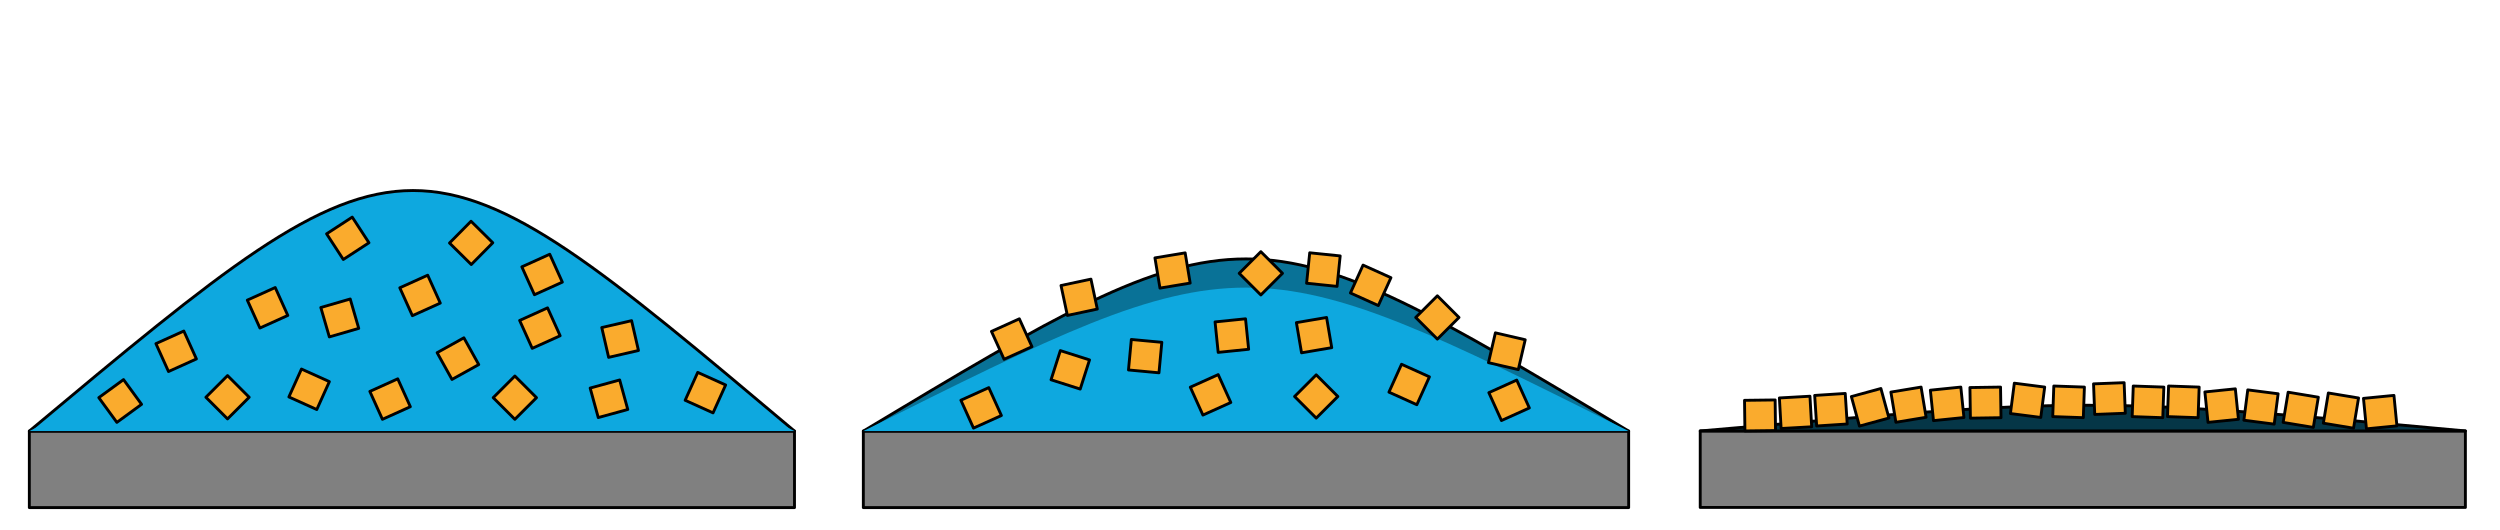 <?xml version="1.0" encoding="UTF-8" standalone="no"?>
<!-- Created with Inkscape (http://www.inkscape.org/) -->

<svg
   xmlns:dc="http://purl.org/dc/elements/1.1/"
   xmlns:cc="http://creativecommons.org/ns#"
   xmlns:rdf="http://www.w3.org/1999/02/22-rdf-syntax-ns#"
   xmlns:svg="http://www.w3.org/2000/svg"
   xmlns="http://www.w3.org/2000/svg"
   xmlns:sodipodi="http://sodipodi.sourceforge.net/DTD/sodipodi-0.dtd"
   xmlns:inkscape="http://www.inkscape.org/namespaces/inkscape"
   width="5.9in"
   height="1.25in"
   viewBox="0 0 531 112.5"
   id="svg2"
   version="1.1"
   inkscape:version="0.92.3 (2405546, 2018-03-11)"
   sodipodi:docname="monolayers_droplet_drying.svg"
   inkscape:export-filename="/home/dominique/PhD/Thesis/images/monolayers_preparation_dryingStages.png"
   inkscape:export-xdpi="600"
   inkscape:export-ydpi="600">
  <defs
     id="defs4" />
  <sodipodi:namedview
     id="base"
     pagecolor="#ffffff"
     bordercolor="#666666"
     borderopacity="1.0"
     inkscape:pageopacity="0.0"
     inkscape:pageshadow="2"
     inkscape:zoom="1.4"
     inkscape:cx="382.20287"
     inkscape:cy="146.27491"
     inkscape:document-units="in"
     inkscape:current-layer="layer3"
     showgrid="true"
     units="in"
     inkscape:window-width="1920"
     inkscape:window-height="1043"
     inkscape:window-x="1920"
     inkscape:window-y="0"
     inkscape:window-maximized="1"
     inkscape:snap-global="true">
    <inkscape:grid
       type="xygrid"
       id="grid3149" />
  </sodipodi:namedview>
  <g
     inkscape:label="BottomLayer"
     inkscape:groupmode="layer"
     id="layer1"
     transform="translate(0,-939.862)" />
  <g
     inkscape:groupmode="layer"
     id="layer2"
     inkscape:label="LiquidTopLayer"
     transform="translate(0,-112.5)" />
  <g
     inkscape:groupmode="layer"
     id="layer3"
     inkscape:label="Nanoparticles"
     transform="translate(0,-112.5)">
    <g
       id="g6894"
       transform="translate(314.29,2.329)">
      <rect
         y="201.702"
         x="46.837"
         height="16.252"
         width="162.52"
         id="rect3151-4"
         style="opacity:1;fill:#808080;fill-opacity:1;stroke:#000000;stroke-width:0.614;stroke-linejoin:round;stroke-miterlimit:4;stroke-dasharray:none;stroke-dashoffset:0;stroke-opacity:1" />
      <path
         sodipodi:nodetypes="ccc"
         inkscape:connector-curvature="0"
         id="rect4557-9-9"
         d="m 209.357,201.702 -162.52,4e-5 c 81.719,-7.104 81.6,-7.438 162.52,-4e-5 z"
         style="opacity:1;fill:#053647;fill-opacity:1;stroke:#000000;stroke-width:0.614;stroke-linejoin:round;stroke-miterlimit:4;stroke-dasharray:none;stroke-dashoffset:0;stroke-opacity:1" />
      <rect
         transform="rotate(-3.721)"
         y="198.371"
         x="58.398"
         height="6.501"
         width="6.501"
         id="rect5387-8"
         style="opacity:1;fill:#faab2d;fill-opacity:1;stroke:#000000;stroke-width:0.614;stroke-linejoin:round;stroke-miterlimit:4;stroke-dasharray:none;stroke-dashoffset:0;stroke-opacity:1" />
      <rect
         transform="rotate(84.167)"
         y="-82.107"
         x="201.777"
         height="6.501"
         width="6.501"
         id="rect5387-5-3"
         style="opacity:1;fill:#faab2d;fill-opacity:1;stroke:#000000;stroke-width:0.614;stroke-linejoin:round;stroke-miterlimit:4;stroke-dasharray:none;stroke-dashoffset:0;stroke-opacity:1" />
      <rect
         transform="rotate(-87.99)"
         y="128.604"
         x="-194.267"
         height="6.501"
         width="6.501"
         id="rect5387-6-2"
         style="opacity:1;fill:#faab2d;fill-opacity:1;stroke:#000000;stroke-width:0.614;stroke-linejoin:round;stroke-miterlimit:4;stroke-dasharray:none;stroke-dashoffset:0;stroke-opacity:1" />
      <rect
         transform="rotate(-9.418)"
         y="205.136"
         x="54.502"
         height="6.501"
         width="6.501"
         id="rect5387-1-9"
         style="opacity:1;fill:#faab2d;fill-opacity:1;stroke:#000000;stroke-width:0.614;stroke-linejoin:round;stroke-miterlimit:4;stroke-dasharray:none;stroke-dashoffset:0;stroke-opacity:1" />
      <rect
         transform="rotate(7.323)"
         y="175.523"
         x="137.043"
         height="6.501"
         width="6.501"
         id="rect5387-14-5"
         style="opacity:1;fill:#faab2d;fill-opacity:1;stroke:#000000;stroke-width:0.614;stroke-linejoin:round;stroke-miterlimit:4;stroke-dasharray:none;stroke-dashoffset:0;stroke-opacity:1" />
      <rect
         transform="rotate(-0.879)"
         y="194.063"
         x="101.159"
         height="6.501"
         width="6.501"
         id="rect5387-3-4"
         style="opacity:1;fill:#faab2d;fill-opacity:1;stroke:#000000;stroke-width:0.614;stroke-linejoin:round;stroke-miterlimit:4;stroke-dasharray:none;stroke-dashoffset:0;stroke-opacity:1" />
      <rect
         transform="rotate(-15.261)"
         y="208.324"
         x="24.988"
         height="6.501"
         width="6.501"
         id="rect5387-7-3"
         style="opacity:1;fill:#faab2d;fill-opacity:1;stroke:#000000;stroke-width:0.614;stroke-linejoin:round;stroke-miterlimit:4;stroke-dasharray:none;stroke-dashoffset:0;stroke-opacity:1" />
      <rect
         transform="rotate(2.01)"
         y="187.175"
         x="145.469"
         height="6.501"
         width="6.501"
         id="rect5387-2-9"
         style="opacity:1;fill:#faab2d;fill-opacity:1;stroke:#000000;stroke-width:0.614;stroke-linejoin:round;stroke-miterlimit:4;stroke-dasharray:none;stroke-dashoffset:0;stroke-opacity:1" />
      <rect
         transform="rotate(-0.721)"
         y="195.894"
         x="53.788"
         height="6.501"
         width="6.501"
         id="rect5387-73-4"
         style="opacity:1;fill:#faab2d;fill-opacity:1;stroke:#000000;stroke-width:0.614;stroke-linejoin:round;stroke-miterlimit:4;stroke-dasharray:none;stroke-dashoffset:0;stroke-opacity:1" />
      <rect
         transform="rotate(-3.226)"
         y="197.97"
         x="52.596"
         height="6.501"
         width="6.501"
         id="rect5387-39-9"
         style="opacity:1;fill:#faab2d;fill-opacity:1;stroke:#000000;stroke-width:0.614;stroke-linejoin:round;stroke-miterlimit:4;stroke-dasharray:none;stroke-dashoffset:0;stroke-opacity:1" />
      <rect
         transform="rotate(-2.219)"
         y="196.608"
         x="122.858"
         height="6.501"
         width="6.501"
         id="rect5387-24-5"
         style="opacity:1;fill:#faab2d;fill-opacity:1;stroke:#000000;stroke-width:0.614;stroke-linejoin:round;stroke-miterlimit:4;stroke-dasharray:none;stroke-dashoffset:0;stroke-opacity:1" />
      <rect
         transform="rotate(2.01)"
         y="186.912"
         x="152.964"
         height="6.501"
         width="6.501"
         id="rect5387-2-9-5"
         style="opacity:1;fill:#faab2d;fill-opacity:1;stroke:#000000;stroke-width:0.614;stroke-linejoin:round;stroke-miterlimit:4;stroke-dasharray:none;stroke-dashoffset:0;stroke-opacity:1" />
      <rect
         transform="rotate(7.323)"
         y="170.612"
         x="186.402"
         height="6.501"
         width="6.501"
         id="rect5387-14-5-3"
         style="opacity:1;fill:#faab2d;fill-opacity:1;stroke:#000000;stroke-width:0.614;stroke-linejoin:round;stroke-miterlimit:4;stroke-dasharray:none;stroke-dashoffset:0;stroke-opacity:1" />
      <rect
         transform="rotate(84.167)"
         y="-140.074"
         x="208.073"
         height="6.501"
         width="6.501"
         id="rect5387-5-3-9"
         style="opacity:1;fill:#faab2d;fill-opacity:1;stroke:#000000;stroke-width:0.614;stroke-linejoin:round;stroke-miterlimit:4;stroke-dasharray:none;stroke-dashoffset:0;stroke-opacity:1" />
      <rect
         transform="rotate(9.419)"
         y="162.767"
         x="201.059"
         height="6.501"
         width="6.501"
         id="rect5387-1-9-1"
         style="opacity:1;fill:#faab2d;fill-opacity:1;stroke:#000000;stroke-width:0.614;stroke-linejoin:round;stroke-miterlimit:4;stroke-dasharray:none;stroke-dashoffset:0;stroke-opacity:1" />
      <rect
         transform="rotate(9.418)"
         y="161.536"
         x="209.508"
         height="6.501"
         width="6.501"
         id="rect5387-1-9-8"
         style="opacity:1;fill:#faab2d;fill-opacity:1;stroke:#000000;stroke-width:0.614;stroke-linejoin:round;stroke-miterlimit:4;stroke-dasharray:none;stroke-dashoffset:0;stroke-opacity:1" />
      <rect
         transform="rotate(-5.582)"
         y="212.123"
         x="167.875"
         height="6.501"
         width="6.501"
         id="rect5387-1-9-87"
         style="opacity:1;fill:#faab2d;fill-opacity:1;stroke:#000000;stroke-width:0.614;stroke-linejoin:round;stroke-miterlimit:4;stroke-dasharray:none;stroke-dashoffset:0;stroke-opacity:1" />
    </g>
    <g
       id="g6917"
       transform="translate(136.497,66.763)">
      <g
         transform="translate(0,5.357)"
         id="g5847">
        <rect
           style="opacity:1;fill:#808080;fill-opacity:1;stroke:#000000;stroke-width:0.614;stroke-linejoin:round;stroke-miterlimit:4;stroke-dasharray:none;stroke-dashoffset:0;stroke-opacity:1"
           id="rect3151"
           width="162.556"
           height="16.252"
           x="46.875"
           y="131.941" />
        <path
           style="opacity:1;fill:#097297;fill-opacity:1;stroke:#000000;stroke-width:0.614;stroke-linejoin:round;stroke-miterlimit:4;stroke-dasharray:none;stroke-dashoffset:0;stroke-opacity:1"
           d="m 209.431,131.941 -162.556,4e-5 c 81.278,-48.756 81.278,-48.756 162.556,-4e-5 z"
           id="rect4557-9"
           inkscape:connector-curvature="0"
           sodipodi:nodetypes="ccc" />
        <path
           style="opacity:1;fill:#0ea8df;fill-opacity:1;stroke:none;stroke-width:0.614;stroke-linejoin:round;stroke-miterlimit:4;stroke-dasharray:none;stroke-dashoffset:0;stroke-opacity:1"
           d="m 209.431,131.941 -162.556,4e-5 c 81.278,-40.63 81.278,-40.63 162.556,-4e-5 z"
           id="rect4557"
           inkscape:connector-curvature="0"
           sodipodi:nodetypes="ccc" />
        <rect
           style="opacity:1;fill:#faab2d;fill-opacity:1;stroke:#000000;stroke-width:0.614;stroke-linejoin:round;stroke-miterlimit:4;stroke-dasharray:none;stroke-dashoffset:0;stroke-opacity:1"
           id="rect5387"
           width="6.502"
           height="6.501"
           x="119.39"
           y="82.427"
           transform="matrix(0.953,0.304,-0.304,0.953,0,0)" />
        <rect
           style="opacity:1;fill:#faab2d;fill-opacity:1;stroke:#000000;stroke-width:0.614;stroke-linejoin:round;stroke-miterlimit:4;stroke-dasharray:none;stroke-dashoffset:0;stroke-opacity:1"
           id="rect5387-5"
           width="6.502"
           height="6.502"
           x="120.563"
           y="-116.335"
           transform="matrix(0.102,0.995,-0.995,0.102,0,0)" />
        <rect
           style="opacity:1;fill:#faab2d;fill-opacity:1;stroke:#000000;stroke-width:0.614;stroke-linejoin:round;stroke-miterlimit:4;stroke-dasharray:none;stroke-dashoffset:0;stroke-opacity:1"
           id="rect5387-6"
           width="6.501"
           height="6.502"
           x="-47.551"
           y="195.503"
           transform="matrix(0.412,-0.911,0.911,0.411,0,0)" />
        <rect
           style="opacity:1;fill:#faab2d;fill-opacity:1;stroke:#000000;stroke-width:0.614;stroke-linejoin:round;stroke-miterlimit:4;stroke-dasharray:none;stroke-dashoffset:0;stroke-opacity:1"
           id="rect5387-1"
           width="6.502"
           height="6.501"
           x="91.695"
           y="111.645"
           transform="matrix(0.987,-0.164,0.164,0.987,0,0)" />
        <rect
           style="opacity:1;fill:#faab2d;fill-opacity:1;stroke:#000000;stroke-width:0.614;stroke-linejoin:round;stroke-miterlimit:4;stroke-dasharray:none;stroke-dashoffset:0;stroke-opacity:1"
           id="rect5387-14"
           width="6.502"
           height="6.501"
           x="179.366"
           y="25.212"
           transform="matrix(0.911,0.411,-0.412,0.911,0,0)" />
        <rect
           style="opacity:1;fill:#faab2d;fill-opacity:1;stroke:#000000;stroke-width:0.614;stroke-linejoin:round;stroke-miterlimit:4;stroke-dasharray:none;stroke-dashoffset:0;stroke-opacity:1"
           id="rect5387-3"
           width="6.502"
           height="6.501"
           x="55.495"
           y="159.635"
           transform="matrix(0.911,-0.411,0.412,0.911,0,0)" />
        <rect
           style="opacity:1;fill:#faab2d;fill-opacity:1;stroke:#000000;stroke-width:0.614;stroke-linejoin:round;stroke-miterlimit:4;stroke-dasharray:none;stroke-dashoffset:0;stroke-opacity:1"
           id="rect5387-7"
           width="6.502"
           height="6.501"
           x="-123.813"
           y="65.91"
           transform="matrix(-0.208,-0.978,0.978,-0.208,0,0)" />
        <rect
           style="opacity:1;fill:#faab2d;fill-opacity:1;stroke:#000000;stroke-width:0.614;stroke-linejoin:round;stroke-miterlimit:4;stroke-dasharray:none;stroke-dashoffset:0;stroke-opacity:1"
           id="rect5387-2"
           width="6.502"
           height="6.501"
           x="112.825"
           y="186.774"
           transform="matrix(0.911,-0.411,0.412,0.911,0,0)" />
        <rect
           style="opacity:1;fill:#faab2d;fill-opacity:1;stroke:#000000;stroke-width:0.614;stroke-linejoin:round;stroke-miterlimit:4;stroke-dasharray:none;stroke-dashoffset:0;stroke-opacity:1"
           id="rect5387-73"
           width="6.502"
           height="6.501"
           x="9.93"
           y="142.116"
           transform="matrix(0.911,-0.411,0.412,0.911,0,0)" />
        <rect
           style="opacity:1;fill:#faab2d;fill-opacity:1;stroke:#000000;stroke-width:0.614;stroke-linejoin:round;stroke-miterlimit:4;stroke-dasharray:none;stroke-dashoffset:0;stroke-opacity:1"
           id="rect5387-39"
           width="6.502"
           height="6.501"
           x="21.875"
           y="131.459"
           transform="matrix(0.911,-0.411,0.412,0.911,0,0)" />
        <rect
           style="opacity:1;fill:#faab2d;fill-opacity:1;stroke:#000000;stroke-width:0.614;stroke-linejoin:round;stroke-miterlimit:4;stroke-dasharray:none;stroke-dashoffset:0;stroke-opacity:1"
           id="rect5387-24"
           width="6.502"
           height="6.502"
           x="-73.772"
           y="201.569"
           transform="matrix(0.226,-0.974,0.974,0.226,0,0)" />
        <rect
           style="opacity:1;fill:#faab2d;fill-opacity:1;stroke:#000000;stroke-width:0.614;stroke-linejoin:round;stroke-miterlimit:4;stroke-dasharray:none;stroke-dashoffset:0;stroke-opacity:1"
           id="rect5387-5-0"
           width="6.502"
           height="6.502"
           x="113.768"
           y="102.312"
           transform="matrix(0.996,0.093,-0.093,0.996,0,0)" />
        <rect
           style="opacity:1;fill:#faab2d;fill-opacity:1;stroke:#000000;stroke-width:0.614;stroke-linejoin:round;stroke-miterlimit:4;stroke-dasharray:none;stroke-dashoffset:0;stroke-opacity:1"
           id="rect5387-5-5"
           width="6.502"
           height="6.502"
           x="150.51"
           y="79.117"
           transform="matrix(0.995,0.102,-0.102,0.995,0,0)" />
        <rect
           style="opacity:1;fill:#faab2d;fill-opacity:1;stroke:#000000;stroke-width:0.614;stroke-linejoin:round;stroke-miterlimit:4;stroke-dasharray:none;stroke-dashoffset:0;stroke-opacity:1"
           id="rect5387-5-2"
           width="6.502"
           height="6.502"
           x="130.655"
           y="-125.07"
           transform="matrix(0.168,0.986,-0.986,0.168,0,0)" />
        <rect
           style="opacity:1;fill:#faab2d;fill-opacity:1;stroke:#000000;stroke-width:0.614;stroke-linejoin:round;stroke-miterlimit:4;stroke-dasharray:none;stroke-dashoffset:0;stroke-opacity:1"
           id="rect5387-5-79"
           width="6.502"
           height="6.502"
           x="186.042"
           y="-16.317"
           transform="matrix(0.707,0.707,-0.707,0.707,0,0)" />
        <rect
           style="opacity:1;fill:#faab2d;fill-opacity:1;stroke:#000000;stroke-width:0.614;stroke-linejoin:round;stroke-miterlimit:4;stroke-dasharray:none;stroke-dashoffset:0;stroke-opacity:1"
           id="rect5387-5-1"
           width="6.502"
           height="6.502"
           x="159.224"
           y="-26.499"
           transform="matrix(0.707,0.707,-0.707,0.707,0,0)" />
        <rect
           style="opacity:1;fill:#faab2d;fill-opacity:1;stroke:#000000;stroke-width:0.614;stroke-linejoin:round;stroke-miterlimit:4;stroke-dasharray:none;stroke-dashoffset:0;stroke-opacity:1"
           id="rect5387-5-9"
           width="6.502"
           height="6.502"
           x="192.367"
           y="-46.383"
           transform="matrix(0.707,0.707,-0.707,0.707,0,0)" />
      </g>
    </g>
    <g
       id="g5869"
       transform="translate(-40.645,150)">
      <rect
         y="54.061"
         x="46.875"
         height="16.252"
         width="162.52"
         id="rect3151-7"
         style="opacity:1;fill:#808080;fill-opacity:1;stroke:#000000;stroke-width:0.614;stroke-linejoin:round;stroke-miterlimit:4;stroke-dasharray:none;stroke-dashoffset:0;stroke-opacity:1" />
      <path
         sodipodi:nodetypes="ccc"
         inkscape:connector-curvature="0"
         id="rect4557-9-3"
         d="m 209.395,54.061 -162.52,3.5e-5 C 128.438,-14.062 128.438,-14.062 209.395,54.061 Z"
         style="opacity:1;fill:#0ea8df;fill-opacity:1;stroke:#000000;stroke-width:0.614;stroke-linejoin:round;stroke-miterlimit:4;stroke-dasharray:none;stroke-dashoffset:0;stroke-opacity:1" />
      <path
         sodipodi:nodetypes="ccc"
         inkscape:connector-curvature="0"
         id="rect4557-90"
         d="m 209.395,54.061 -162.52,3.5e-5 C 128.135,13.431 128.135,13.431 209.395,54.061 Z"
         style="opacity:1;fill:#0ea8df;fill-opacity:1;stroke:none;stroke-width:0.614;stroke-linejoin:round;stroke-miterlimit:4;stroke-dasharray:none;stroke-dashoffset:0;stroke-opacity:1" />
      <rect
         transform="rotate(-24.295)"
         y="73.195"
         x="104.721"
         height="6.501"
         width="6.501"
         id="rect5387-72"
         style="opacity:1;fill:#faab2d;fill-opacity:1;stroke:#000000;stroke-width:0.614;stroke-linejoin:round;stroke-miterlimit:4;stroke-dasharray:none;stroke-dashoffset:0;stroke-opacity:1" />
      <rect
         transform="rotate(45)"
         y="-33.018"
         x="92.808"
         height="6.501"
         width="6.501"
         id="rect5387-5-7"
         style="opacity:1;fill:#faab2d;fill-opacity:1;stroke:#000000;stroke-width:0.614;stroke-linejoin:round;stroke-miterlimit:4;stroke-dasharray:none;stroke-dashoffset:0;stroke-opacity:1" />
      <rect
         transform="rotate(-102.968)"
         y="156.967"
         x="-75.556"
         height="6.501"
         width="6.501"
         id="rect5387-6-29"
         style="opacity:1;fill:#faab2d;fill-opacity:1;stroke:#000000;stroke-width:0.614;stroke-linejoin:round;stroke-miterlimit:4;stroke-dasharray:none;stroke-dashoffset:0;stroke-opacity:1" />
      <rect
         transform="rotate(56.915)"
         y="-92.037"
         x="70.248"
         height="6.501"
         width="6.501"
         id="rect5387-1-0"
         style="opacity:1;fill:#faab2d;fill-opacity:1;stroke:#000000;stroke-width:0.614;stroke-linejoin:round;stroke-miterlimit:4;stroke-dasharray:none;stroke-dashoffset:0;stroke-opacity:1" />
      <rect
         transform="rotate(-45.326)"
         y="106.721"
         x="85.664"
         height="6.501"
         width="6.501"
         id="rect5387-14-50"
         style="opacity:1;fill:#faab2d;fill-opacity:1;stroke:#000000;stroke-width:0.614;stroke-linejoin:round;stroke-miterlimit:4;stroke-dasharray:none;stroke-dashoffset:0;stroke-opacity:1" />
      <rect
         transform="rotate(-24.295)"
         y="90.639"
         x="89.867"
         height="6.501"
         width="6.501"
         id="rect5387-3-41"
         style="opacity:1;fill:#faab2d;fill-opacity:1;stroke:#000000;stroke-width:0.614;stroke-linejoin:round;stroke-miterlimit:4;stroke-dasharray:none;stroke-dashoffset:0;stroke-opacity:1" />
      <rect
         transform="rotate(-24.295)"
         y="79.804"
         x="130.18"
         height="6.501"
         width="6.501"
         id="rect5387-7-7"
         style="opacity:1;fill:#faab2d;fill-opacity:1;stroke:#000000;stroke-width:0.614;stroke-linejoin:round;stroke-miterlimit:4;stroke-dasharray:none;stroke-dashoffset:0;stroke-opacity:1" />
      <rect
         transform="rotate(-24.295)"
         y="89.991"
         x="125.068"
         height="6.501"
         width="6.501"
         id="rect5387-2-93"
         style="opacity:1;fill:#faab2d;fill-opacity:1;stroke:#000000;stroke-width:0.614;stroke-linejoin:round;stroke-miterlimit:4;stroke-dasharray:none;stroke-dashoffset:0;stroke-opacity:1" />
      <rect
         transform="rotate(-24.295)"
         y="62.693"
         x="52.629"
         height="6.501"
         width="6.501"
         id="rect5387-73-6"
         style="opacity:1;fill:#faab2d;fill-opacity:1;stroke:#000000;stroke-width:0.614;stroke-linejoin:round;stroke-miterlimit:4;stroke-dasharray:none;stroke-dashoffset:0;stroke-opacity:1" />
      <rect
         transform="rotate(-24.295)"
         y="62.259"
         x="74.124"
         height="6.501"
         width="6.501"
         id="rect5387-39-2"
         style="opacity:1;fill:#faab2d;fill-opacity:1;stroke:#000000;stroke-width:0.614;stroke-linejoin:round;stroke-miterlimit:4;stroke-dasharray:none;stroke-dashoffset:0;stroke-opacity:1" />
      <rect
         transform="rotate(-45)"
         y="136.025"
         x="69.606"
         height="6.501"
         width="6.501"
         id="rect5387-24-1"
         style="opacity:1;fill:#faab2d;fill-opacity:1;stroke:#000000;stroke-width:0.614;stroke-linejoin:round;stroke-miterlimit:4;stroke-dasharray:none;stroke-dashoffset:0;stroke-opacity:1" />
      <rect
         transform="rotate(-65.705)"
         y="112.229"
         x="-0.697"
         height="6.501"
         width="6.501"
         id="rect5387-6-29-6"
         style="opacity:1;fill:#faab2d;fill-opacity:1;stroke:#000000;stroke-width:0.614;stroke-linejoin:round;stroke-miterlimit:4;stroke-dasharray:none;stroke-dashoffset:0;stroke-opacity:1" />
      <rect
         transform="rotate(-106.164)"
         y="96.743"
         x="-63.501"
         height="6.501"
         width="6.501"
         id="rect5387-6-29-3"
         style="opacity:1;fill:#faab2d;fill-opacity:1;stroke:#000000;stroke-width:0.614;stroke-linejoin:round;stroke-miterlimit:4;stroke-dasharray:none;stroke-dashoffset:0;stroke-opacity:1" />
      <rect
         transform="rotate(-15.352)"
         y="87.268"
         x="148.178"
         height="6.501"
         width="6.501"
         id="rect5387-6-29-68"
         style="opacity:1;fill:#faab2d;fill-opacity:1;stroke:#000000;stroke-width:0.614;stroke-linejoin:round;stroke-miterlimit:4;stroke-dasharray:none;stroke-dashoffset:0;stroke-opacity:1" />
      <rect
         transform="rotate(-65.705)"
         y="189.233"
         x="33.285"
         height="6.501"
         width="6.501"
         id="rect5387-6-29-4"
         style="opacity:1;fill:#faab2d;fill-opacity:1;stroke:#000000;stroke-width:0.614;stroke-linejoin:round;stroke-miterlimit:4;stroke-dasharray:none;stroke-dashoffset:0;stroke-opacity:1" />
      <rect
         transform="rotate(-119.05)"
         y="98.531"
         x="-104.023"
         height="6.501"
         width="6.501"
         id="rect5387-6-29-66"
         style="opacity:1;fill:#faab2d;fill-opacity:1;stroke:#000000;stroke-width:0.614;stroke-linejoin:round;stroke-miterlimit:4;stroke-dasharray:none;stroke-dashoffset:0;stroke-opacity:1" />
      <rect
         transform="rotate(-126.128)"
         y="22.092"
         x="-80.769"
         height="6.501"
         width="6.501"
         id="rect5387-6-29-7"
         style="opacity:1;fill:#faab2d;fill-opacity:1;stroke:#000000;stroke-width:0.614;stroke-linejoin:round;stroke-miterlimit:4;stroke-dasharray:none;stroke-dashoffset:0;stroke-opacity:1" />
    </g>
  </g>
</svg>
